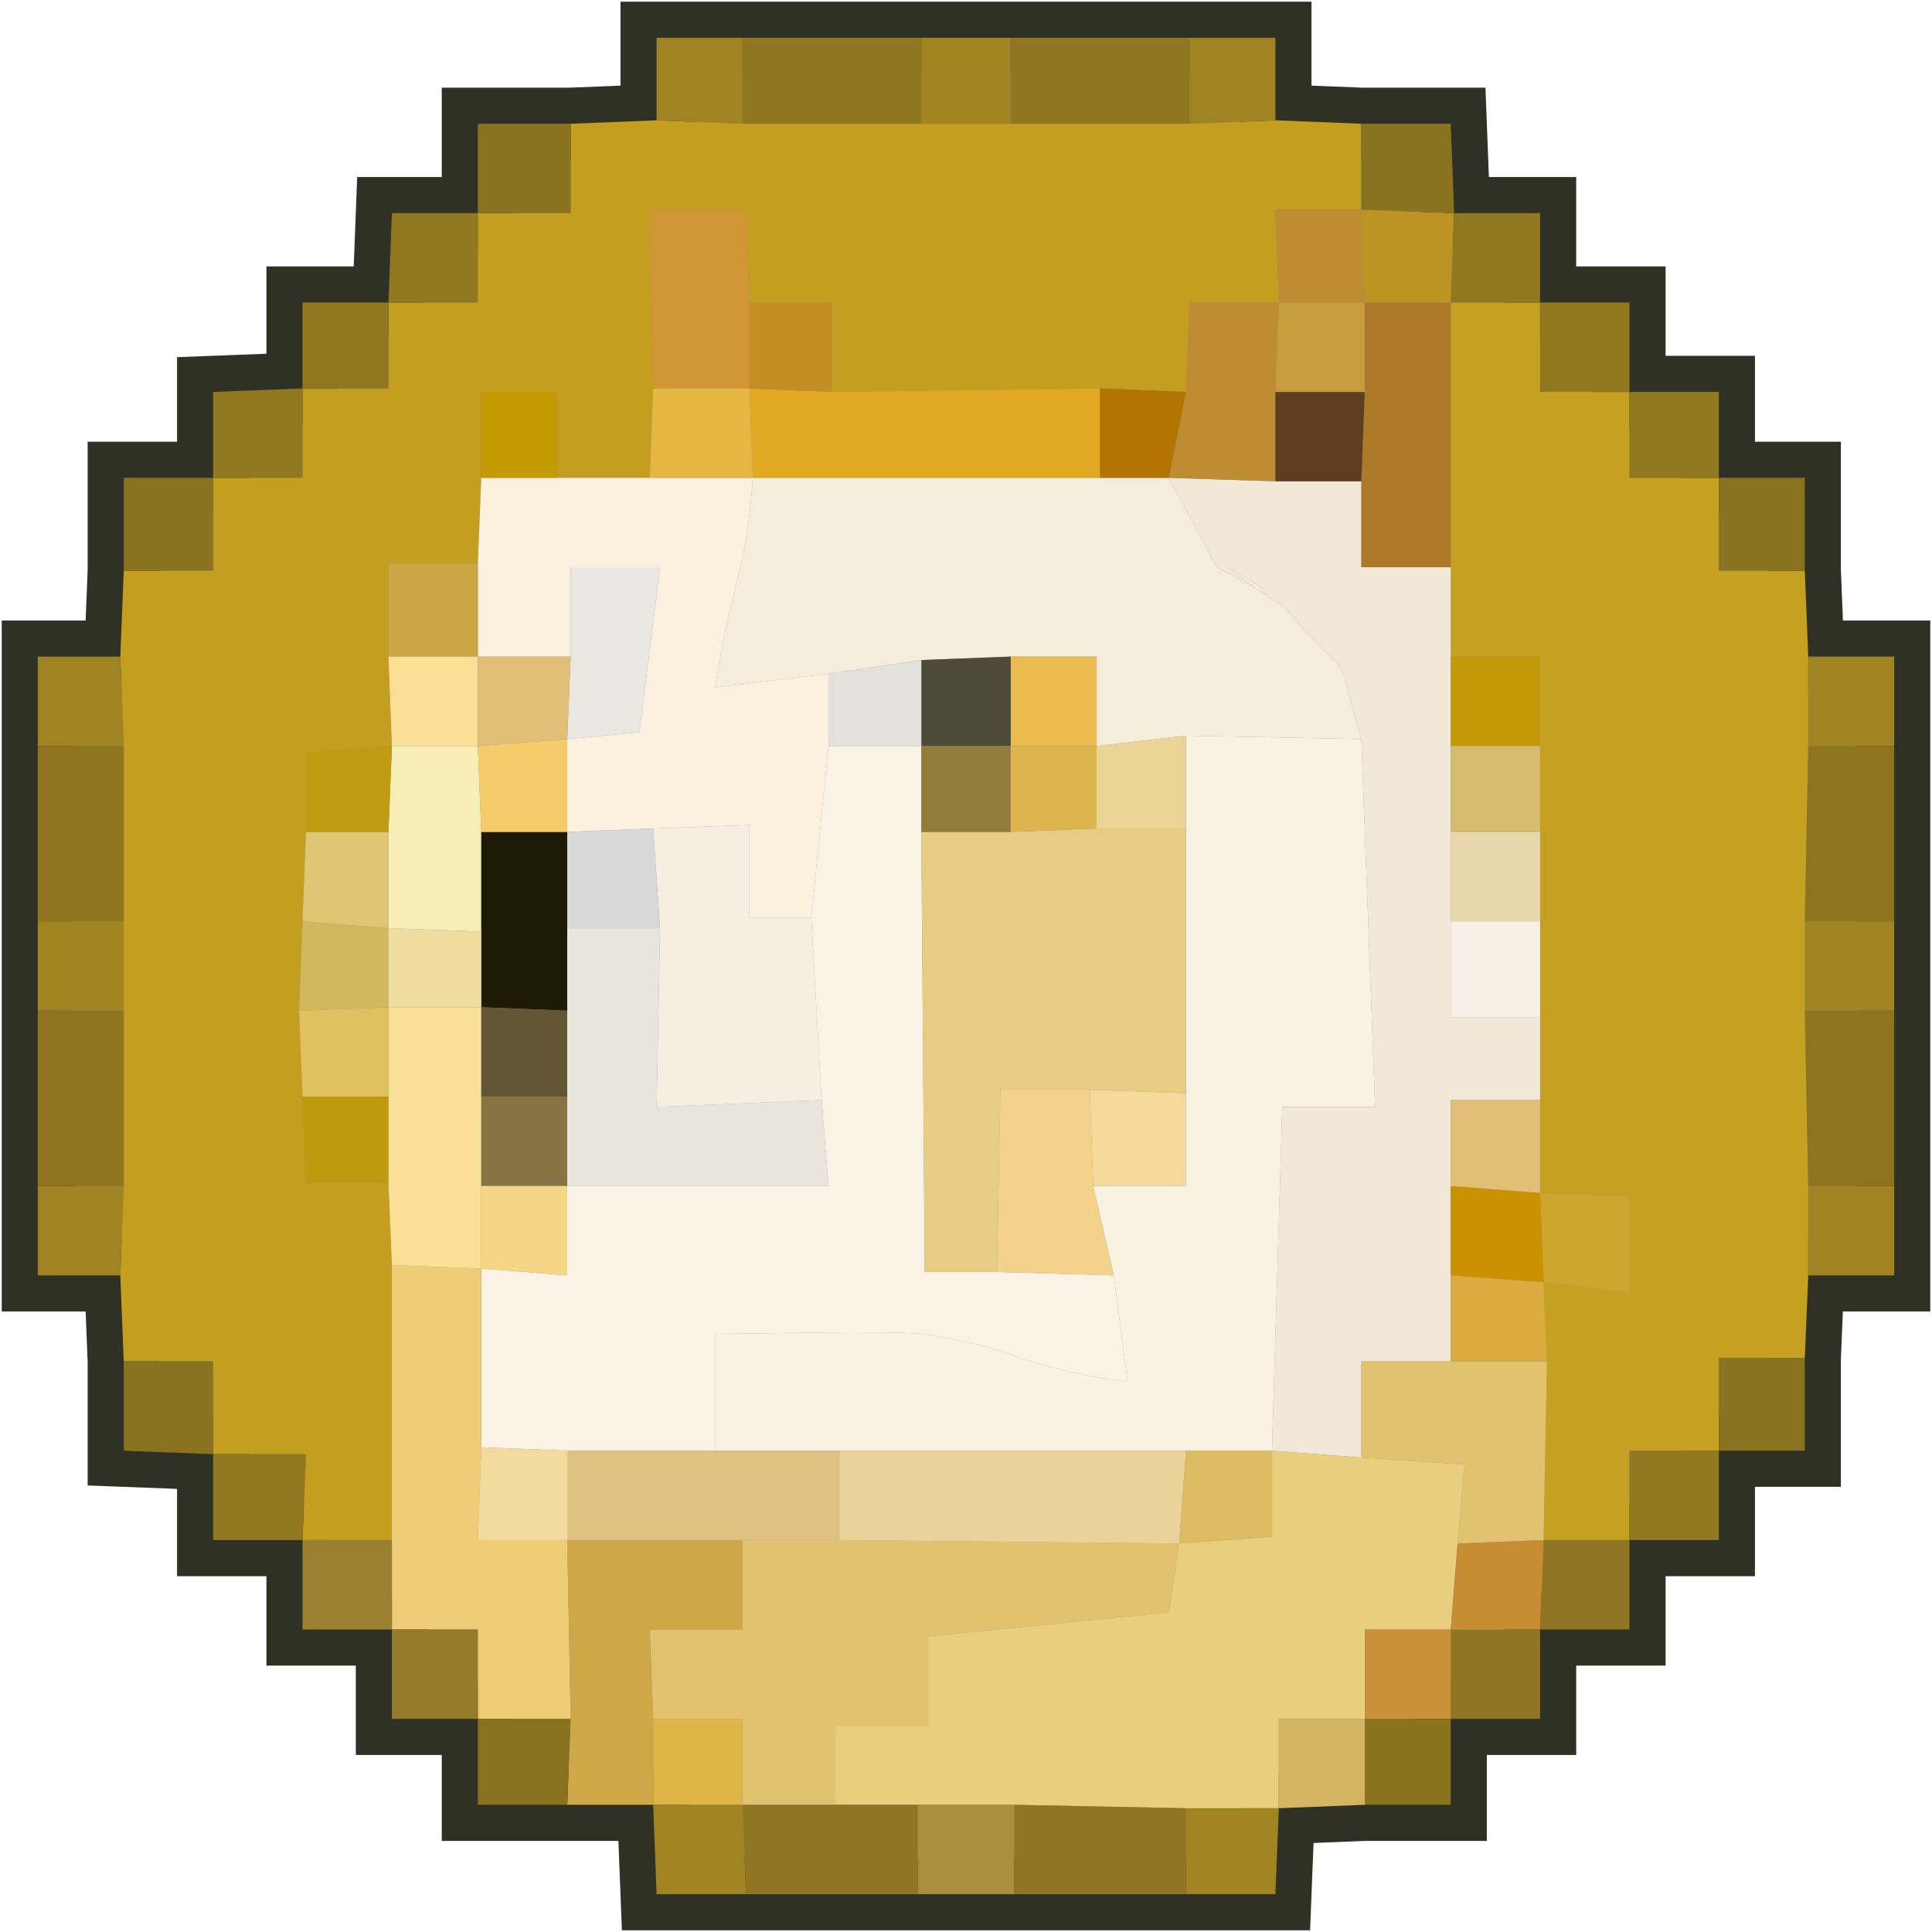 <?xml version="1.0" encoding="UTF-8"?>
<!DOCTYPE svg PUBLIC "-//W3C//DTD SVG 1.1//EN" "http://www.w3.org/Graphics/SVG/1.1/DTD/svg11.dtd">
<!-- Creator: CorelDRAW 2020 (64-Bit) -->
<svg xmlns="http://www.w3.org/2000/svg" xml:space="preserve" width="273px" height="273px" version="1.1" style="shape-rendering:geometricPrecision; text-rendering:geometricPrecision; image-rendering:optimizeQuality; fill-rule:evenodd; clip-rule:evenodd"
viewBox="0 0 5.62 5.62"
 xmlns:xlink="http://www.w3.org/1999/xlink"
 xmlns:xodm="http://www.corel.com/coreldraw/odm/2003">
 <defs>
  <style type="text/css">
   <![CDATA[
    .str0 {stroke:#303125;stroke-width:0.21;stroke-miterlimit:22.926}
    .fil0 {fill:#7688A1}
    .fil26 {fill:#1F1A05}
    .fil66 {fill:#4E4939}
    .fil60 {fill:#5E3E1F}
    .fil50 {fill:#635634}
    .fil64 {fill:#877445}
    .fil49 {fill:#89721D}
    .fil63 {fill:#89731C}
    .fil34 {fill:#8A7320}
    .fil24 {fill:#8F7420}
    .fil25 {fill:#8F7620}
    .fil53 {fill:#8F781F}
    .fil27 {fill:#907622}
    .fil58 {fill:#91781F}
    .fil43 {fill:#917821}
    .fil67 {fill:#927C3C}
    .fil61 {fill:#957C2A}
    .fil52 {fill:#998030}
    .fil45 {fill:#A08421}
    .fil65 {fill:#A08423}
    .fil46 {fill:#A18521}
    .fil40 {fill:#A28420}
    .fil32 {fill:#A88E3D}
    .fil19 {fill:#AD7A2A}
    .fil80 {fill:#B37500}
    .fil38 {fill:#BC9424}
    .fil23 {fill:#BD8C33}
    .fil77 {fill:#BF9A0C}
    .fil81 {fill:#C09A11}
    .fil56 {fill:#C29A09}
    .fil82 {fill:#C39B00}
    .fil78 {fill:#C48E25}
    .fil1 {fill:#C49F1F}
    .fil2 {fill:#C5A021}
    .fil71 {fill:#C68D32}
    .fil69 {fill:#C89D3D}
    .fil37 {fill:#CA9200}
    .fil62 {fill:#CA9238}
    .fil35 {fill:#CCA743}
    .fil36 {fill:#CEA52E}
    .fil16 {fill:#CEA847}
    .fil21 {fill:#D19633}
    .fil75 {fill:#D2B461}
    .fil74 {fill:#D2B85C}
    .fil59 {fill:#D5BC6F}
    .fil31 {fill:#D8D8D8}
    .fil70 {fill:#DAAC3F}
    .fil72 {fill:#DEB44F}
    .fil47 {fill:#DEBD62}
    .fil44 {fill:#DFB54A}
    .fil17 {fill:#DFC181}
    .fil57 {fill:#DFC672}
    .fil51 {fill:#E0C160}
    .fil15 {fill:#E1A822}
    .fil10 {fill:#E1C26F}
    .fil48 {fill:#E2BF76}
    .fil76 {fill:#E4E0DB}
    .fil29 {fill:#E6B643}
    .fil8 {fill:#E7CD83}
    .fil55 {fill:#E7D7AB}
    .fil6 {fill:#E8CE7D}
    .fil12 {fill:#E9E5DD}
    .fil28 {fill:#E9E7E0}
    .fil14 {fill:#EAD398}
    .fil54 {fill:#EBBA51}
    .fil68 {fill:#EBD596}
    .fil79 {fill:#EEDD9F}
    .fil11 {fill:#EFCC76}
    .fil5 {fill:#F1E8DA}
    .fil20 {fill:#F3D38C}
    .fil39 {fill:#F3DA9E}
    .fil73 {fill:#F5D685}
    .fil30 {fill:#F5DA9C}
    .fil7 {fill:#F5EDDB}
    .fil42 {fill:#F6CB69}
    .fil22 {fill:#F6EEB4}
    .fil13 {fill:#F6EFE1}
    .fil33 {fill:#F8F0E7}
    .fil18 {fill:#F9E096}
    .fil3 {fill:#F9F2E3}
    .fil4 {fill:#FAF3E5}
    .fil41 {fill:#FCDF97}
    .fil9 {fill:#FCF0DF}
   ]]>
  </style>
 </defs>
 <g id="Слой_x0020_1">
  <g id="_1373264945744">
   <polygon class="fil0 str0" points="3.46,0.11 2.94,0.11 2.68,0.11 2.16,0.11 1.91,0.11 1.91,0.35 1.66,0.36 1.39,0.36 1.39,0.62 1.14,0.62 1.13,0.88 0.88,0.88 0.88,1.13 0.62,1.14 0.62,1.39 0.36,1.39 0.36,1.66 0.35,1.91 0.11,1.91 0.11,2.17 0.11,2.68 0.11,2.94 0.11,3.45 0.11,3.71 0.35,3.71 0.36,3.96 0.36,4.22 0.62,4.23 0.62,4.48 0.88,4.48 0.88,4.74 1.14,4.74 1.14,5 1.39,5 1.39,5.25 1.65,5.25 1.9,5.25 1.91,5.51 2.17,5.51 2.67,5.51 2.95,5.51 3.45,5.51 3.71,5.51 3.72,5.26 3.97,5.25 4.22,5.25 4.22,5 4.48,5 4.48,4.74 4.74,4.74 4.74,4.48 5,4.48 5,4.22 5.25,4.22 5.25,3.95 5.26,3.71 5.51,3.71 5.51,3.45 5.51,2.94 5.51,2.68 5.51,2.17 5.51,1.91 5.26,1.91 5.25,1.66 5.25,1.39 5,1.39 5,1.14 4.74,1.14 4.74,0.88 4.48,0.88 4.48,0.62 4.23,0.62 4.22,0.36 3.96,0.36 3.71,0.35 3.71,0.11 "/>
   <g>
    <polygon class="fil1" points="1.39,0.62 1.39,0.88 1.13,0.88 1.13,1.13 0.88,1.13 0.88,1.39 0.62,1.39 0.62,1.66 0.36,1.66 0.35,1.91 0.36,2.17 0.36,2.68 0.36,2.94 0.36,3.45 0.35,3.71 0.36,3.96 0.62,3.96 0.62,4.23 0.89,4.23 0.88,4.48 1.14,4.48 1.14,3.68 1.13,3.44 0.89,3.44 0.88,3.19 0.87,2.94 0.88,2.68 0.89,2.42 0.89,2.19 1.14,2.17 1.13,1.91 1.13,1.64 1.39,1.64 1.4,1.39 1.4,1.14 1.62,1.14 1.62,1.39 1.89,1.39 1.9,1.13 1.89,0.61 2.17,0.61 2.18,0.88 2.42,0.88 2.42,1.14 3.2,1.13 3.45,1.14 3.46,0.88 3.72,0.88 3.71,0.61 3.96,0.61 3.96,0.36 3.71,0.35 3.46,0.36 2.94,0.36 2.68,0.36 2.16,0.36 1.91,0.35 1.66,0.36 1.66,0.62 "/>
    <polygon class="fil2" points="4.22,1.65 4.22,1.91 4.48,1.91 4.48,2.17 4.48,2.42 4.48,2.68 4.48,2.96 4.48,3.2 4.48,3.47 4.74,3.48 4.74,3.76 4.49,3.73 4.5,3.96 4.49,4.48 4.74,4.48 4.74,4.22 5,4.22 5,3.95 5.25,3.95 5.26,3.71 5.26,3.45 5.25,2.94 5.25,2.68 5.26,2.17 5.26,1.91 5.25,1.66 5,1.66 5,1.39 4.74,1.39 4.74,1.14 4.48,1.14 4.48,0.88 4.22,0.88 "/>
    <path class="fil3" d="M3.45 2.41l0 0.77 0 0.27 -0.27 0 0.06 0.26 0.04 0.31c-0.35,-0.05 -0.31,-0.1 -0.6,-0.14 -0.14,-0.01 -0.45,0 -0.6,0l0 0.34 0.36 0 1.01 0 0.25 0 0.03 -1 0.27 0 -0.04 -1.07 -0.51 -0.01 0 0.27z"/>
    <path class="fil4" d="M2.36 2.67l0.03 0.53 0.02 0.25 -0.76 0 0 0.26 -0.25 -0.02 0 0.52 0.25 0.01 0.43 0 0 -0.34c0.15,0 0.46,-0.01 0.6,0 0.29,0.04 0.25,0.09 0.6,0.14l-0.04 -0.31 -0.34 -0.01 -0.21 0 -0.01 -1.28 0 -0.25 -0.27 0 -0.05 0.5z"/>
    <path class="fil5" d="M3.96 2.15l0.04 1.07 -0.27 0 -0.03 1 0.26 0.02 0 -0.28 0.26 0 0 -0.25 0 -0.26 0 -0.25 0.26 0 0 -0.24 -0.26 0 0 -0.28 0 -0.26 0 -0.25 0 -0.26 0 -0.26 -0.26 0 0 -0.25 -0.25 0 -0.31 -0.01 0.14 0.26c0.41,0.23 -0.19,-0.15 0.14,0.08 0.08,0.05 0.06,0.04 0.12,0.11 0.13,0.14 0.08,0.03 0.16,0.31z"/>
    <polygon class="fil6" points="3.43,4.49 3.4,4.69 2.7,4.76 2.7,5.02 2.43,5.02 2.43,5.25 2.67,5.25 2.95,5.25 3.45,5.26 3.72,5.26 3.72,5 3.97,5 3.97,4.74 4.22,4.74 4.24,4.49 4.26,4.26 3.96,4.24 3.7,4.22 3.7,4.47 "/>
    <path class="fil7" d="M2.41 1.96l0.27 -0.04 0.26 -0.01 0.25 0 0 0.26 0.26 -0.03 0.51 0.01c-0.08,-0.28 -0.03,-0.17 -0.16,-0.31 -0.06,-0.07 -0.04,-0.06 -0.12,-0.11 -0.33,-0.23 0.27,0.15 -0.14,-0.08l-0.14 -0.26 -0.2 0 -1.01 0c-0.02,0.28 -0.06,0.29 -0.11,0.61l0.33 -0.04z"/>
    <polygon class="fil8" points="2.9,3.7 2.91,3.17 3.17,3.17 3.45,3.18 3.45,2.41 3.19,2.41 2.94,2.42 2.68,2.42 2.69,3.7 "/>
    <path class="fil9" d="M1.39 1.64l0 0.27 0.27 0 0 -0.26 0.26 0 -0.06 0.48 -0.21 0.02 0 0.27 0.25 -0.01 0.28 -0.01 0 0.27 0.18 0 0.05 -0.5 0 -0.21 -0.33 0.04c0.05,-0.32 0.09,-0.33 0.11,-0.61l-0.3 0 -0.27 0 -0.22 0 -0.01 0.25z"/>
    <polygon class="fil10" points="1.9,5 2.16,5 2.16,5.25 2.43,5.25 2.43,5.02 2.7,5.02 2.7,4.76 3.4,4.69 3.43,4.49 2.44,4.48 2.16,4.48 2.16,4.74 1.89,4.74 "/>
    <polygon class="fil11" points="1.14,4.48 1.14,4.74 1.39,4.74 1.39,5 1.66,5 1.65,4.48 1.39,4.48 1.4,4.21 1.4,3.69 1.14,3.68 "/>
    <polygon class="fil12" points="1.65,2.94 1.65,3.19 1.65,3.45 2.41,3.45 2.39,3.2 1.91,3.22 1.92,2.7 1.65,2.7 "/>
    <polygon class="fil13" points="1.92,2.7 1.91,3.22 2.39,3.2 2.36,2.67 2.18,2.67 2.18,2.4 1.9,2.41 "/>
    <polygon class="fil14" points="2.44,4.48 3.43,4.49 3.45,4.22 2.44,4.22 "/>
    <polygon class="fil15" points="2.19,1.39 3.2,1.39 3.2,1.13 2.42,1.14 2.18,1.13 "/>
    <polygon class="fil16" points="1.66,5 1.65,5.25 1.9,5.25 1.9,5 1.89,4.74 2.16,4.74 2.16,4.48 1.65,4.48 "/>
    <polygon class="fil10" points="3.96,4.24 4.26,4.26 4.24,4.49 4.49,4.48 4.5,3.96 4.22,3.96 3.96,3.96 "/>
    <polygon class="fil17" points="1.65,4.48 2.16,4.48 2.44,4.48 2.44,4.22 2.08,4.22 1.65,4.22 "/>
    <polygon class="fil18" points="1.13,3.19 1.13,3.44 1.14,3.68 1.4,3.69 1.4,3.45 1.4,3.19 1.4,2.93 1.13,2.93 "/>
    <polygon class="fil19" points="3.97,1.14 3.96,1.4 3.96,1.65 4.22,1.65 4.22,0.88 3.97,0.88 "/>
    <polygon class="fil20" points="2.9,3.7 3.24,3.71 3.18,3.45 3.17,3.17 2.91,3.17 "/>
    <polygon class="fil21" points="1.9,1.13 2.18,1.13 2.18,0.88 2.17,0.61 1.89,0.61 "/>
    <polygon class="fil22" points="1.13,2.42 1.13,2.7 1.4,2.71 1.4,2.42 1.39,2.17 1.14,2.17 "/>
    <polygon class="fil23" points="3.45,1.14 3.4,1.39 3.71,1.4 3.71,1.14 3.72,0.88 3.46,0.88 "/>
    <polygon class="fil24" points="5.25,2.68 5.51,2.68 5.51,2.17 5.26,2.17 "/>
    <polygon class="fil25" points="2.94,0.36 3.46,0.36 3.46,0.11 2.94,0.11 "/>
    <polygon class="fil26" points="1.4,2.71 1.4,2.93 1.65,2.94 1.65,2.7 1.65,2.42 1.4,2.42 "/>
    <polygon class="fil24" points="0.11,2.68 0.36,2.68 0.36,2.17 0.11,2.17 "/>
    <polygon class="fil25" points="2.16,0.36 2.68,0.36 2.68,0.11 2.16,0.11 "/>
    <polygon class="fil27" points="2.17,5.51 2.67,5.51 2.67,5.25 2.43,5.25 2.16,5.25 "/>
    <polygon class="fil24" points="5.26,3.45 5.51,3.45 5.51,2.94 5.25,2.94 "/>
    <polygon class="fil27" points="2.95,5.51 3.45,5.51 3.45,5.26 2.95,5.25 "/>
    <polygon class="fil24" points="0.11,3.45 0.36,3.45 0.36,2.94 0.11,2.94 "/>
    <polygon class="fil28" points="1.66,1.91 1.65,2.15 1.86,2.13 1.92,1.65 1.66,1.65 "/>
    <polygon class="fil29" points="1.89,1.39 2.19,1.39 2.18,1.13 1.9,1.13 "/>
    <polygon class="fil30" points="3.18,3.45 3.45,3.45 3.45,3.18 3.17,3.17 "/>
    <polygon class="fil31" points="1.65,2.7 1.92,2.7 1.9,2.41 1.65,2.42 "/>
    <polygon class="fil32" points="2.67,5.51 2.95,5.51 2.95,5.25 2.67,5.25 "/>
    <polygon class="fil33" points="4.48,2.96 4.48,2.68 4.22,2.68 4.22,2.96 "/>
    <polygon class="fil34" points="5,4.22 5.25,4.22 5.25,3.95 5,3.95 "/>
    <polygon class="fil35" points="1.13,1.91 1.39,1.91 1.39,1.64 1.13,1.64 "/>
    <polygon class="fil34" points="5.25,1.66 5.25,1.39 5,1.39 5,1.66 "/>
    <polygon class="fil36" points="4.49,3.73 4.74,3.76 4.74,3.48 4.48,3.47 "/>
    <polygon class="fil34" points="0.62,4.23 0.62,3.96 0.36,3.96 0.36,4.22 "/>
    <polygon class="fil37" points="4.22,3.71 4.49,3.73 4.48,3.47 4.22,3.45 "/>
    <polygon class="fil38" points="3.97,0.88 4.22,0.88 4.23,0.62 3.96,0.61 "/>
    <polygon class="fil34" points="1.39,0.62 1.66,0.62 1.66,0.36 1.39,0.36 "/>
    <polygon class="fil34" points="0.36,1.66 0.62,1.66 0.62,1.39 0.36,1.39 "/>
    <polygon class="fil39" points="1.65,4.48 1.65,4.22 1.4,4.21 1.39,4.48 "/>
    <polygon class="fil23" points="3.72,0.88 3.97,0.88 3.96,0.61 3.71,0.61 "/>
    <polygon class="fil40" points="2.68,0.36 2.94,0.36 2.94,0.11 2.68,0.11 "/>
    <polygon class="fil41" points="1.14,2.17 1.39,2.17 1.39,1.91 1.13,1.91 "/>
    <polygon class="fil42" points="1.4,2.42 1.65,2.42 1.65,2.15 1.39,2.17 "/>
    <polygon class="fil43" points="0.88,4.48 0.89,4.23 0.62,4.23 0.62,4.48 "/>
    <polygon class="fil44" points="1.9,5.25 2.16,5.25 2.16,5 1.9,5 "/>
    <polygon class="fil45" points="3.45,5.51 3.71,5.51 3.72,5.26 3.45,5.26 "/>
    <polygon class="fil46" points="5.25,2.94 5.51,2.94 5.51,2.68 5.25,2.68 "/>
    <polygon class="fil47" points="3.43,4.49 3.7,4.47 3.7,4.22 3.45,4.22 "/>
    <polygon class="fil48" points="4.22,3.45 4.48,3.47 4.48,3.2 4.22,3.2 "/>
    <polygon class="fil49" points="1.65,5.25 1.66,5 1.39,5 1.39,5.25 "/>
    <polygon class="fil34" points="3.96,0.61 4.23,0.62 4.22,0.36 3.96,0.36 "/>
    <polygon class="fil50" points="1.4,3.19 1.65,3.19 1.65,2.94 1.4,2.93 "/>
    <polygon class="fil43" points="4.74,4.48 5,4.48 5,4.22 4.74,4.22 "/>
    <polygon class="fil46" points="0.11,2.94 0.36,2.94 0.36,2.68 0.11,2.68 "/>
    <polygon class="fil45" points="2.17,5.51 2.16,5.25 1.9,5.25 1.91,5.51 "/>
    <polygon class="fil51" points="0.88,3.19 1.13,3.19 1.13,2.93 0.87,2.94 "/>
    <polygon class="fil52" points="1.14,4.74 1.14,4.48 0.88,4.48 0.88,4.74 "/>
    <polygon class="fil53" points="4.22,0.88 4.48,0.88 4.48,0.62 4.23,0.62 "/>
    <polygon class="fil54" points="2.94,2.17 3.19,2.17 3.19,1.91 2.94,1.91 "/>
    <polygon class="fil55" points="4.22,2.68 4.48,2.68 4.48,2.42 4.22,2.42 "/>
    <polygon class="fil56" points="4.22,2.17 4.48,2.17 4.48,1.91 4.22,1.91 "/>
    <polygon class="fil57" points="0.88,2.68 1.13,2.7 1.13,2.42 0.89,2.42 "/>
    <polygon class="fil27" points="4.22,5 4.48,5 4.48,4.74 4.22,4.74 "/>
    <polygon class="fil53" points="5,1.39 5,1.14 4.74,1.14 4.74,1.39 "/>
    <polygon class="fil58" points="4.74,1.14 4.74,0.88 4.48,0.88 4.48,1.14 "/>
    <polygon class="fil59" points="4.22,2.42 4.48,2.42 4.48,2.17 4.22,2.17 "/>
    <polygon class="fil60" points="3.71,1.4 3.96,1.4 3.97,1.14 3.71,1.14 "/>
    <polygon class="fil61" points="1.39,5 1.39,4.74 1.14,4.74 1.14,5 "/>
    <polygon class="fil62" points="3.97,5 4.22,5 4.22,4.74 3.97,4.74 "/>
    <polygon class="fil53" points="1.13,0.88 1.39,0.88 1.39,0.62 1.14,0.62 "/>
    <polygon class="fil63" points="3.97,5.25 4.22,5.25 4.22,5 3.97,5 "/>
    <polygon class="fil64" points="1.4,3.45 1.65,3.45 1.65,3.19 1.4,3.19 "/>
    <polygon class="fil53" points="0.62,1.39 0.88,1.39 0.88,1.13 0.62,1.14 "/>
    <polygon class="fil65" points="5.26,3.71 5.51,3.71 5.51,3.45 5.26,3.45 "/>
    <polygon class="fil66" points="2.68,2.17 2.94,2.17 2.94,1.91 2.68,1.92 "/>
    <polygon class="fil67" points="2.68,2.42 2.94,2.42 2.94,2.17 2.68,2.17 "/>
    <polygon class="fil65" points="0.35,3.71 0.36,3.45 0.11,3.45 0.11,3.71 "/>
    <polygon class="fil68" points="3.19,2.41 3.45,2.41 3.45,2.14 3.19,2.17 "/>
    <polygon class="fil69" points="3.71,1.14 3.97,1.14 3.97,0.88 3.72,0.88 "/>
    <polygon class="fil70" points="4.22,3.96 4.5,3.96 4.49,3.73 4.22,3.71 "/>
    <polygon class="fil27" points="4.48,4.74 4.74,4.74 4.74,4.48 4.49,4.48 "/>
    <polygon class="fil58" points="0.88,1.13 1.13,1.13 1.13,0.88 0.88,0.88 "/>
    <polygon class="fil65" points="5.26,2.17 5.51,2.17 5.51,1.91 5.26,1.91 "/>
    <polygon class="fil48" points="1.39,2.17 1.65,2.15 1.66,1.91 1.39,1.91 "/>
    <polygon class="fil71" points="4.22,4.74 4.48,4.74 4.49,4.48 4.24,4.49 "/>
    <polygon class="fil65" points="0.11,2.17 0.36,2.17 0.35,1.91 0.11,1.91 "/>
    <polygon class="fil72" points="2.94,2.42 3.19,2.41 3.19,2.17 2.94,2.17 "/>
    <polygon class="fil73" points="1.4,3.69 1.65,3.71 1.65,3.45 1.4,3.45 "/>
    <polygon class="fil74" points="0.87,2.94 1.13,2.93 1.13,2.7 0.88,2.68 "/>
    <polygon class="fil65" points="3.46,0.36 3.71,0.35 3.71,0.11 3.46,0.11 "/>
    <polygon class="fil75" points="3.72,5.26 3.97,5.25 3.97,5 3.72,5 "/>
    <polygon class="fil76" points="2.41,2.17 2.68,2.17 2.68,1.92 2.41,1.96 "/>
    <polygon class="fil65" points="1.91,0.35 2.16,0.36 2.16,0.11 1.91,0.11 "/>
    <polygon class="fil77" points="1.13,3.44 1.13,3.19 0.88,3.19 0.89,3.44 "/>
    <polygon class="fil78" points="2.18,1.13 2.42,1.14 2.42,0.88 2.18,0.88 "/>
    <polygon class="fil79" points="1.13,2.93 1.4,2.93 1.4,2.71 1.13,2.7 "/>
    <polygon class="fil80" points="3.2,1.39 3.4,1.39 3.45,1.14 3.2,1.13 "/>
    <polygon class="fil81" points="0.89,2.42 1.13,2.42 1.14,2.17 0.89,2.19 "/>
    <polygon class="fil82" points="1.4,1.39 1.62,1.39 1.62,1.14 1.4,1.14 "/>
   </g>
  </g>
 </g>
</svg>
